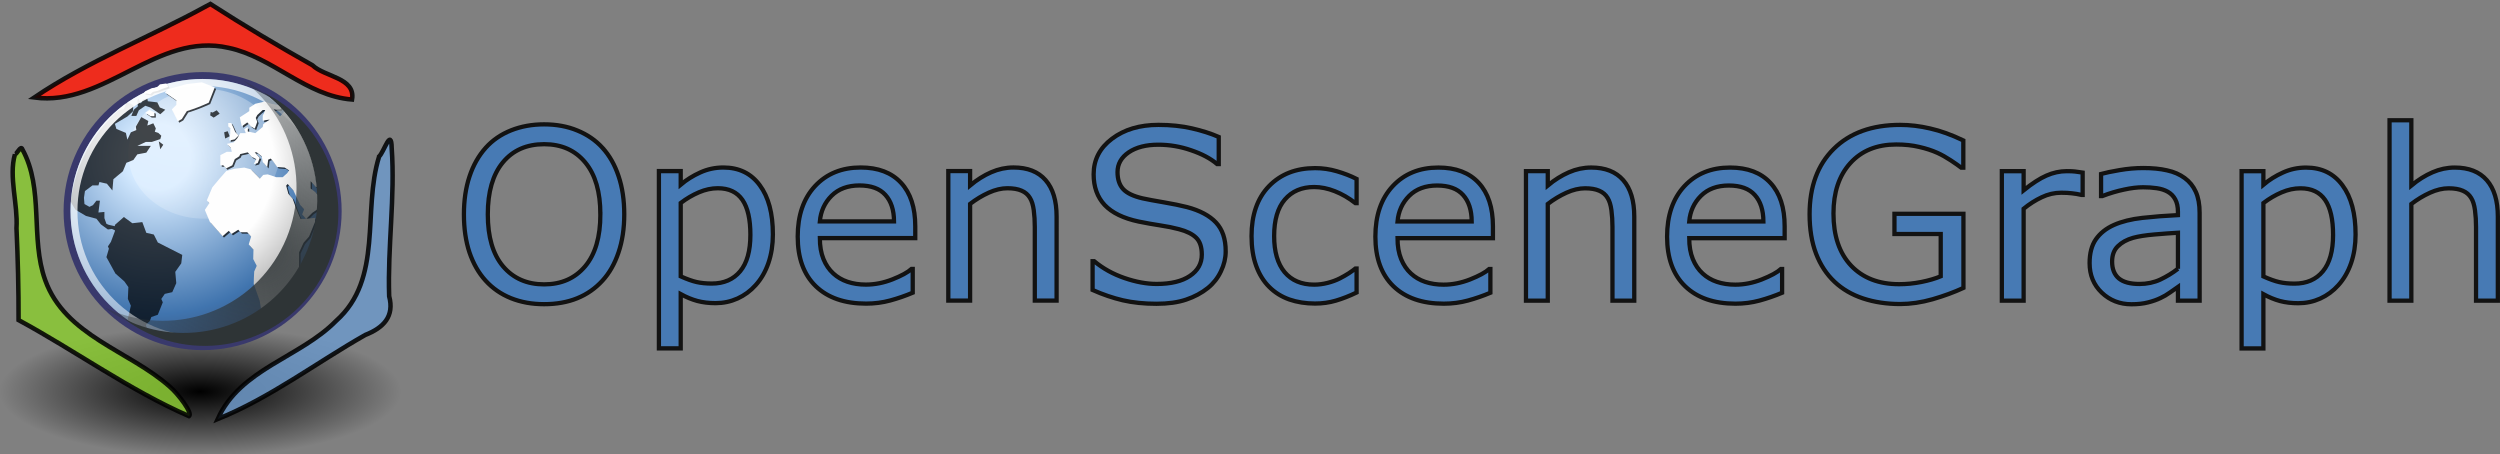 <?xml version="1.0" encoding="UTF-8"?>
<svg width="264.75mm" height="48.11mm" version="1.1" viewBox="0 0 264.75 48.11" xmlns="http://www.w3.org/2000/svg" xmlns:xlink="http://www.w3.org/1999/xlink"><rect x="0" y="0" width="264.75" height="48.11" fill="#808080" stroke="none"/><defs><linearGradient id="linearGradient4750-0-2"><stop stop-color="#fff" offset="0"/><stop stop-color="#fefefe" offset=".379"/><stop stop-color="#1d1d1d" offset="1"/></linearGradient><radialGradient id="radialGradient26216-6" cx="15.116" cy="63.965" r="12.289" gradientTransform="scale(1.644 .608)" gradientUnits="userSpaceOnUse"><stop offset="0"/><stop stop-opacity="0" offset="1"/></radialGradient><radialGradient id="radialGradient26218-4" cx="18.248" cy="15.716" r="29.993" gradientTransform="scale(1 1)" gradientUnits="userSpaceOnUse"><stop stop-color="#d3e9ff" offset="0"/><stop stop-color="#d3e9ff" offset=".155"/><stop stop-color="#4074ae" offset=".75"/><stop stop-color="#36486c" offset="1"/></radialGradient><radialGradient id="radialGradient26220-3" cx="11.827" cy="10.476" r="32.665" gradientTransform="scale(1.179 .848)" gradientUnits="userSpaceOnUse"><stop stop-color="#fff" offset="0"/><stop stop-color="#fff" stop-opacity="0" offset="1"/></radialGradient><radialGradient id="radialGradient26222-7" cx="18.634" cy="17.486" r="40.693" fx="18.934" fy="17.81" gradientTransform="scale(1.037 .964)" gradientUnits="userSpaceOnUse" xlink:href="#linearGradient4750-0-2"/><radialGradient id="radialGradient26304-9" cx="15.601" cy="12.142" r="43.527" gradientTransform="scale(1 1)" gradientUnits="userSpaceOnUse"><stop stop-color="#fff" offset="0"/><stop stop-color="#fff" stop-opacity=".165" offset="1"/></radialGradient><radialGradient id="radialGradient26306-6" cx="299.46" cy="206" r="67.406" gradientTransform="matrix(-1.549 -6.9786e-8 8.5723e-8 -2.316 763.3 683.12)" gradientUnits="userSpaceOnUse"><stop stop-color="#2e3436" offset="0"/><stop stop-color="#2e3436" stop-opacity="0" offset="1"/></radialGradient></defs><g transform="translate(-118.43 -260.26)"><g fill="#3e79bc" opacity=".862" stroke="#000" stroke-width=".453" aria-label="OpenSceneGraph"><path d="m182.23 275.91q1.117 1.228 1.707 3.008 0.602 1.78 0.602 4.04 0 2.259-0.614 4.052-0.602 1.78-1.694 2.971-1.13 1.24-2.677 1.866-1.535 0.626-3.511 0.626-1.928 0-3.511-0.638-1.572-0.638-2.677-1.854t-1.707-2.984q-0.589-1.768-0.589-4.04 0-2.235 0.589-4.003 0.589-1.78 1.719-3.045 1.081-1.203 2.677-1.842 1.608-0.638 3.499-0.638 1.964 0 3.524 0.651 1.572 0.638 2.664 1.829zm-0.221 7.048q0-3.561-1.596-5.488-1.596-1.94-4.359-1.94-2.787 0-4.383 1.94-1.584 1.928-1.584 5.488 0 3.598 1.621 5.513 1.621 1.903 4.346 1.903t4.334-1.903q1.621-1.915 1.621-5.513zm18.27 2.112q0 1.67-0.479 3.057-0.479 1.375-1.351 2.333-0.81 0.909-1.915 1.412-1.093 0.491-2.321 0.491-1.068 0-1.94-0.233-0.859-0.233-1.756-0.724v5.746h-2.308v-18.773h2.308v1.437q0.921-0.774 2.063-1.289 1.154-0.528 2.456-0.528 2.48 0 3.855 1.879 1.387 1.866 1.387 5.194zm-2.382 0.061q0-2.48-0.847-3.708t-2.603-1.228q-0.995 0-2.001 0.43-1.007 0.43-1.928 1.13v7.772q0.982 0.442 1.682 0.602 0.712 0.16 1.608 0.16 1.928 0 3.008-1.302 1.081-1.302 1.081-3.855zm17.459 0.344h-10.105q0 1.265 0.381 2.21 0.381 0.933 1.044 1.535 0.638 0.589 1.51 0.884 0.884 0.295 1.94 0.295 1.4 0 2.812-0.553 1.424-0.565 2.026-1.105h0.123v2.517q-1.166 0.491-2.382 0.823t-2.554 0.332q-3.413 0-5.329-1.842-1.915-1.854-1.915-5.255 0-3.364 1.829-5.341 1.842-1.977 4.838-1.977 2.775 0 4.273 1.621 1.51 1.621 1.51 4.604zm-2.247-1.768q-0.012-1.817-0.921-2.812-0.896-0.995-2.738-0.995-1.854 0-2.959 1.093-1.093 1.093-1.24 2.713zm17.214 8.386h-2.308v-7.809q0-0.945-0.111-1.768-0.111-0.835-0.405-1.302-0.307-0.516-0.884-0.761-0.577-0.258-1.498-0.258-0.945 0-1.977 0.467-1.031 0.467-1.977 1.191v10.24h-2.308v-13.715h2.308v1.522q1.081-0.896 2.235-1.4t2.37-0.503q2.222 0 3.389 1.338t1.166 3.855z"/><path d="m248.23 286.88q0 1.068-0.503 2.112-0.491 1.044-1.387 1.768-0.982 0.786-2.296 1.228-1.302 0.442-3.143 0.442-1.977 0-3.561-0.368-1.572-0.368-3.205-1.093v-3.045h0.172q1.387 1.154 3.205 1.78 1.817 0.626 3.413 0.626 2.259 0 3.511-0.847 1.265-0.847 1.265-2.259 0-1.216-0.602-1.793-0.589-0.577-1.805-0.896-0.921-0.246-2.001-0.405-1.068-0.16-2.271-0.405-2.431-0.516-3.61-1.756-1.166-1.252-1.166-3.254 0-2.296 1.94-3.757 1.94-1.473 4.923-1.473 1.928 0 3.536 0.368 1.608 0.368 2.849 0.909v2.873h-0.172q-1.044-0.884-2.75-1.461-1.694-0.589-3.475-0.589-1.952 0-3.143 0.81-1.179 0.81-1.179 2.087 0 1.142 0.589 1.793t2.075 0.995q0.786 0.172 2.235 0.417 1.449 0.246 2.456 0.503 2.038 0.54 3.07 1.633t1.031 3.057zm13.862 4.359q-1.154 0.553-2.198 0.859-1.031 0.307-2.198 0.307-1.486 0-2.726-0.43-1.24-0.442-2.124-1.326-0.896-0.884-1.387-2.235-0.491-1.351-0.491-3.155 0-3.364 1.842-5.28 1.854-1.915 4.887-1.915 1.179 0 2.308 0.332 1.142 0.332 2.087 0.81v2.566h-0.123q-1.056-0.823-2.186-1.265-1.117-0.442-2.186-0.442-1.964 0-3.106 1.326-1.13 1.314-1.13 3.868 0 2.48 1.105 3.818 1.117 1.326 3.131 1.326 0.7 0 1.424-0.184t1.302-0.479q0.503-0.258 0.945-0.54 0.442-0.295 0.7-0.503h0.123zm14.439-5.758h-10.105q0 1.265 0.381 2.21 0.381 0.933 1.044 1.535 0.638 0.589 1.51 0.884 0.884 0.295 1.94 0.295 1.4 0 2.812-0.553 1.424-0.565 2.026-1.105h0.123v2.517q-1.166 0.491-2.382 0.823t-2.554 0.332q-3.413 0-5.329-1.842-1.915-1.854-1.915-5.255 0-3.364 1.829-5.341 1.842-1.977 4.838-1.977 2.775 0 4.273 1.621 1.51 1.621 1.51 4.604zm-2.247-1.768q-0.012-1.817-0.921-2.812-0.896-0.995-2.738-0.995-1.854 0-2.959 1.093-1.093 1.093-1.24 2.713zm17.214 8.386h-2.308v-7.809q0-0.945-0.111-1.768-0.111-0.835-0.405-1.302-0.307-0.516-0.884-0.761-0.577-0.258-1.498-0.258-0.945 0-1.977 0.467-1.031 0.467-1.977 1.191v10.24h-2.308v-13.715h2.308v1.522q1.081-0.896 2.235-1.4t2.37-0.503q2.222 0 3.389 1.338t1.166 3.855zm15.925-6.618h-10.105q0 1.265 0.381 2.21 0.381 0.933 1.044 1.535 0.638 0.589 1.51 0.884 0.884 0.295 1.94 0.295 1.4 0 2.812-0.553 1.424-0.565 2.026-1.105h0.123v2.517q-1.166 0.491-2.382 0.823t-2.554 0.332q-3.413 0-5.329-1.842-1.915-1.854-1.915-5.255 0-3.364 1.829-5.341 1.842-1.977 4.838-1.977 2.775 0 4.273 1.621 1.51 1.621 1.51 4.604zm-2.247-1.768q-0.012-1.817-0.921-2.812-0.896-0.995-2.738-0.995-1.854 0-2.959 1.093-1.093 1.093-1.24 2.713z"/><path d="m326.36 290.75q-1.498 0.688-3.278 1.203-1.768 0.503-3.426 0.503-2.136 0-3.917-0.589-1.78-0.589-3.033-1.768-1.265-1.191-1.952-2.971-0.688-1.793-0.688-4.187 0-4.383 2.554-6.913 2.566-2.542 7.035-2.542 1.559 0 3.18 0.381 1.633 0.368 3.511 1.265v2.885h-0.221q-0.381-0.295-1.105-0.774-0.724-0.479-1.424-0.798-0.847-0.381-1.928-0.626-1.068-0.258-2.431-0.258-3.07 0-4.862 1.977-1.78 1.964-1.78 5.329 0 3.548 1.866 5.525 1.866 1.964 5.083 1.964 1.179 0 2.345-0.233 1.179-0.233 2.063-0.602v-4.481h-4.899v-2.136h7.305zm12.622-9.847h-0.123q-0.516-0.123-1.007-0.172-0.479-0.061-1.142-0.061-1.068 0-2.063 0.479-0.995 0.467-1.915 1.216v9.736h-2.308v-13.715h2.308v2.026q1.375-1.105 2.419-1.559 1.056-0.467 2.149-0.467 0.602 0 0.872 0.037 0.27 0.025 0.81 0.111zm12.389 11.198h-2.296v-1.461q-0.307 0.209-0.835 0.589-0.516 0.368-1.007 0.589-0.577 0.282-1.326 0.467-0.749 0.196-1.756 0.196-1.854 0-3.143-1.228t-1.289-3.131q0-1.559 0.663-2.517 0.675-0.97 1.915-1.522 1.252-0.553 3.008-0.749 1.756-0.196 3.769-0.295v-0.356q0-0.786-0.282-1.302-0.27-0.516-0.786-0.81-0.491-0.282-1.179-0.381-0.688-0.098-1.437-0.098-0.909 0-2.026 0.246-1.117 0.233-2.308 0.688h-0.123v-2.345q0.675-0.184 1.952-0.405 1.277-0.221 2.517-0.221 1.449 0 2.517 0.246 1.081 0.233 1.866 0.81 0.774 0.565 1.179 1.461 0.405 0.896 0.405 2.222zm-2.296-3.377v-3.818q-1.056 0.061-2.492 0.184-1.424 0.123-2.259 0.356-0.995 0.282-1.608 0.884-0.614 0.589-0.614 1.633 0 1.179 0.712 1.78 0.712 0.589 2.173 0.589 1.216 0 2.222-0.467 1.007-0.479 1.866-1.142zm18.81-3.647q0 1.67-0.479 3.057-0.479 1.375-1.351 2.333-0.81 0.909-1.915 1.412-1.093 0.491-2.321 0.491-1.068 0-1.94-0.233-0.859-0.233-1.756-0.724v5.746h-2.308v-18.773h2.308v1.437q0.921-0.774 2.063-1.289 1.154-0.528 2.456-0.528 2.48 0 3.855 1.879 1.387 1.866 1.387 5.194zm-2.382 0.061q0-2.48-0.847-3.708-0.847-1.228-2.603-1.228-0.995 0-2.001 0.43-1.007 0.43-1.928 1.13v7.772q0.982 0.442 1.682 0.602 0.712 0.16 1.608 0.16 1.928 0 3.008-1.302 1.081-1.302 1.081-3.855zm17.447 6.962h-2.308v-7.809q0-0.945-0.111-1.768-0.111-0.835-0.405-1.302-0.307-0.516-0.884-0.761-0.577-0.258-1.498-0.258-0.945 0-1.977 0.467-1.031 0.467-1.977 1.191v10.24h-2.308v-19.105h2.308v6.913q1.081-0.896 2.235-1.4t2.37-0.503q2.222 0 3.389 1.338t1.166 3.855z"/></g><g transform="matrix(.265 0 0 .265 167.45 168.71)"><g><ellipse transform="matrix(3.975 0 0 3.459 -203.78 367.42)" cx="24.85" cy="38.909" rx="20.203" ry="7.475" fill="url(#radialGradient26216-6)"/><path d="m-33.481 408.03c-6.788 21.66 1.776 48.828-17.201 65.684-14.429 14.687-38.254 19.106-47.302 39.221 20.956-8.455 39.331-22.451 58.975-33.61 7.299-2.885 11.694-7.396 9.544-15.488-0.656-19.737 2.407-39.649 1.01-59.218-0.17-8.376-3.073 1.611-5.027 3.411z" fill="#6d98c7" fill-rule="evenodd" opacity=".869" stroke="#000" stroke-width="1.809"/><path d="m-179.02 407.18c-2.549 8.865 1.243 19.873 0.626 29.486 0.553 12.232 0.864 24.473 0.839 36.718 22.893 12.41 44.254 27.966 68.099 38.387 1.679-1.017-4.364-9.01-7.755-11.83-16.212-14.374-41.731-20.268-49.712-42.529-6.034-16.709-0.386-36.473-9.153-52.316-0.521-1.701-2.166 1.953-2.944 2.085z" fill="#8ac834" fill-rule="evenodd" opacity=".869" stroke="#000" stroke-width="1.809"/></g><g transform="matrix(.792 0 0 .792 -342.04 280.74)"><g transform="matrix(3.527 0 0 3.527 213.89 105.42)"><path d="m43.96 23.485c0 10.71-8.682 19.392-19.39 19.392-10.709 0-19.391-8.682-19.391-19.392 0-10.709 8.682-19.39 19.391-19.39 10.708 0 19.39 8.681 19.39 19.39z" fill="url(#radialGradient26218-4)" stroke="#39396c"/><ellipse transform="matrix(.836 0 0 1 9.887 0)" cx="17.779" cy="15.271" rx="12.93" ry="9.293" fill="url(#radialGradient26220-3)" opacity=".422"/><g transform="matrix(.982 0 0 .982 .121 .233)" fill-opacity=".713"><path d="m44.071 20.714v0l-0.545 0.617c-0.334-0.394-0.709-0.725-1.09-1.07l-0.836 0.123-0.764-0.863v1.068l0.654 0.495 0.435 0.493 0.582-0.658c0.146 0.274 0.291 0.549 0.436 0.823v0.822l-0.655 0.74-1.199 0.823-0.908 0.906-0.582-0.66 0.291-0.74-0.581-0.658-0.981-2.098-0.836-0.945-0.219 0.246 0.328 1.193 0.617 0.699c0.352 1.018 0.701 1.99 1.164 2.963 0.718 0 1.395-0.076 2.107-0.166v0.576l-0.872 2.139-0.8 0.904-0.654 1.4v2.303l0.219 0.906-0.363 0.41-0.801 0.494-0.836 0.699 0.691 0.781-0.945 0.824 0.182 0.533-1.418 1.605h-0.944l-0.8 0.494h-0.51v-0.658l-0.217-1.318c-0.281-0.826-0.574-1.647-0.872-2.467 0-0.606 0.036-1.205 0.072-1.81l0.364-0.822-0.51-0.988 0.037-1.357-0.691-0.781 0.346-1.131-0.562-0.638h-0.982l-0.327-0.37-0.981 0.618-0.399-0.454-0.909 0.782c-0.617-0.7-1.235-1.399-1.853-2.098l-0.727-1.728 0.654-0.986-0.363-0.411 0.799-1.894c0.656-0.816 1.342-1.6 2.035-2.386l1.236-0.329 1.381-0.164 0.945 0.247 1.345 1.356 0.473-0.534 0.653-0.082 1.236 0.411h0.945l0.654-0.576 0.291-0.411-0.655-0.411-1.091-0.082c-0.303-0.42-0.584-0.861-0.943-1.234l-0.364 0.164-0.145 1.07-0.654-0.74-0.144-0.824-0.727-0.574h-0.292l0.728 0.822-0.291 0.74-0.581 0.164 0.363-0.74-0.655-0.328-0.58-0.658-1.092 0.246-0.144 0.328-0.654 0.412-0.363 0.905-0.908 0.452-0.4-0.452h-0.435v-1.481l0.945-0.494h0.727l-0.146-0.575-0.58-0.576 0.981-0.206 0.545-0.616 0.435-0.741h0.801l-0.219-0.575 0.51-0.329v0.658l1.09 0.246 1.09-0.904 0.073-0.412 0.944-0.658c-0.342 0.043-0.684 0.074-1.018 0.165v-0.741l0.363-0.823h-0.363l-0.798 0.74-0.219 0.412 0.219 0.577-0.364 0.986-0.581-0.329-0.508-0.575-0.801 0.575-0.291-1.316 1.381-0.905v-0.494l0.873-0.576 1.381-0.33 0.945 0.33 1.744 0.329-0.435 0.493h-0.945l0.945 0.987 0.727-0.822 0.221-0.362s2.787 2.498 4.38 5.231c1.593 2.733 2.341 5.955 2.341 6.609z"/><path d="m26.07 9.236-0.073 0.493 0.51 0.329 0.871-0.576-0.435-0.494-0.582 0.33-0.29-0.083"/><path d="m26.87 5.863-1.891-0.741-2.18 0.247-2.69 0.74-0.509 0.494 1.672 1.151v0.658l-0.654 0.658 0.873 1.729 0.58-0.33 0.729-1.151c1.123-0.347 2.13-0.741 3.197-1.234l0.873-2.221"/><path d="m28.833 12.775-0.291-0.741-0.51 0.165 0.146 0.904 0.654-0.328"/><path d="m29.123 12.609-0.145 0.988 0.8-0.165 0.581-0.575-0.509-0.494c-0.171-0.455-0.367-0.88-0.581-1.316h-0.435v0.493l0.29 0.329v0.74"/><path d="m18.365 28.242-0.582-1.152-1.09-0.247-0.582-1.562-1.454 0.164-1.235-0.904-1.309 1.151v0.182c-0.396-0.114-0.883-0.13-1.235-0.347l-0.291-0.822v-0.905l-0.872 0.082c0.073-0.576 0.145-1.151 0.218-1.728h-0.509l-0.508 0.658-0.509 0.246-0.727-0.41-0.073-0.905 0.145-0.987 1.091-0.822h0.872l0.145-0.494 1.09 0.246 0.8 0.988 0.145-1.647 1.381-1.151 0.509-1.234 1.018-0.411 0.582-0.822 1.308-0.248 0.655-0.986h-1.963l1.236-0.576h0.872l1.236-0.412 0.145-0.492-0.436-0.412-0.509-0.165 0.145-0.493-0.363-0.74-0.873 0.328 0.145-0.658-1.018-0.576-0.799 1.398 0.072 0.494-0.799 0.33-0.509 1.069-0.218-0.987-1.381-0.576-0.218-0.74 1.817-1.07 0.8-0.74 0.073-0.905-0.436-0.247-0.582-0.083-0.363 0.905s-0.608 0.119-0.764 0.158c-1.996 1.839-6.029 5.81-6.966 13.306 0.037 0.174 0.679 1.182 0.679 1.182l1.526 0.904 1.526 0.412 0.655 0.823 1.017 0.74 0.582-0.082 0.436 0.196v0.133l-0.581 1.563-0.436 0.658 0.145 0.33-0.363 1.232 1.309 2.387 1.308 1.152 0.582 0.822-0.073 1.728 0.436 0.986-0.436 1.893s-0.034-0.012 0.021 0.178c0.056 0.19 2.329 1.451 2.474 1.344 0.144-0.109 0.267-0.205 0.267-0.205l-0.145-0.41 0.581-0.576 0.218-0.576 0.945-0.33 0.727-1.81-0.218-0.492 0.508-0.74 1.091-0.248 0.582-1.316-0.145-1.645 0.872-1.234 0.145-1.234c-1.193-0.592-2.377-1.201-3.562-1.81"/><path d="m16.766 9.565 0.727 0.494h0.582v-0.576l-0.727-0.329-0.582 0.411"/><path d="m14.876 8.907-0.364 0.905h0.727l0.364-0.823c0.314-0.222 0.625-0.445 0.945-0.658l0.727 0.247c0.484 0.329 0.969 0.658 1.454 0.987l0.728-0.658-0.8-0.329-0.364-0.741-1.381-0.165-0.073-0.412-0.654 0.165-0.29 0.576-0.364-0.741-0.145 0.329 0.073 0.823-0.582 0.494"/><g opacity=".75"></g><g opacity=".75"></g><path d="m17.492 6.85 0.364-0.329 0.727-0.165c0.498-0.242 0.998-0.405 1.526-0.576l-0.29-0.494-0.939 0.135-0.443 0.442-0.731 0.106-0.65 0.305-0.316 0.153-0.193 0.258 0.944 0.164"/><path d="m18.728 14.666 0.436-0.658-0.655-0.493 0.218 1.151"/></g><g transform="matrix(.982 0 0 .982 -.081 .031)" color="#000000" fill="url(#radialGradient26222-7)" stroke-width="1.018"><g color="#000000" fill="url(#radialGradient26222-7)"><g color="#000000"><path d="m44.071 20.714v0l-0.545 0.617c-0.334-0.394-0.709-0.725-1.09-1.07l-0.836 0.123-0.764-0.863v1.068l0.654 0.495 0.435 0.493 0.582-0.658c0.146 0.274 0.291 0.549 0.436 0.823v0.822l-0.655 0.74-1.199 0.823-0.908 0.906-0.582-0.66 0.291-0.74-0.581-0.658-0.981-2.098-0.836-0.945-0.219 0.246 0.328 1.193 0.617 0.699c0.352 1.018 0.701 1.99 1.164 2.963 0.718 0 1.395-0.076 2.107-0.166v0.576l-0.872 2.139-0.8 0.904-0.654 1.4v2.303l0.219 0.906-0.363 0.41-0.801 0.494-0.836 0.699 0.691 0.781-0.945 0.824 0.182 0.533-1.418 1.605h-0.944l-0.8 0.494h-0.51v-0.658l-0.217-1.318c-0.281-0.826-0.574-1.647-0.872-2.467 0-0.606 0.036-1.205 0.072-1.81l0.364-0.822-0.51-0.988 0.037-1.357-0.691-0.781 0.346-1.131-0.562-0.638h-0.982l-0.327-0.37-0.981 0.618-0.399-0.454-0.909 0.782c-0.617-0.7-1.235-1.399-1.853-2.098l-0.727-1.728 0.654-0.986-0.363-0.411 0.799-1.894c0.656-0.816 1.342-1.6 2.035-2.386l1.236-0.329 1.381-0.164 0.945 0.247 1.345 1.356 0.473-0.534 0.653-0.082 1.236 0.411h0.945l0.654-0.576 0.291-0.411-0.655-0.411-1.091-0.082c-0.303-0.42-0.584-0.861-0.943-1.234l-0.364 0.164-0.145 1.07-0.654-0.74-0.144-0.824-0.727-0.574h-0.292l0.728 0.822-0.291 0.74-0.581 0.164 0.363-0.74-0.655-0.328-0.58-0.658-1.092 0.246-0.144 0.328-0.654 0.412-0.363 0.905-0.908 0.452-0.4-0.452h-0.435v-1.481l0.945-0.494h0.727l-0.146-0.575-0.58-0.576 0.981-0.206 0.545-0.616 0.435-0.741h0.801l-0.219-0.575 0.51-0.329v0.658l1.09 0.246 1.09-0.904 0.073-0.412 0.944-0.658c-0.342 0.043-0.684 0.074-1.018 0.165v-0.741l0.363-0.823h-0.363l-0.798 0.74-0.219 0.412 0.219 0.577-0.364 0.986-0.581-0.329-0.508-0.575-0.801 0.575-0.291-1.316 1.381-0.905v-0.494l0.873-0.576 1.381-0.33 0.945 0.33 1.744 0.329-0.435 0.493h-0.945l0.945 0.987 0.727-0.822 0.221-0.362s2.787 2.498 4.38 5.231c1.593 2.733 2.341 5.955 2.341 6.609z" color="#000000"/><path d="m26.07 9.236-0.073 0.493 0.51 0.329 0.871-0.576-0.435-0.494-0.582 0.33-0.29-0.083" color="#000000"/><path d="m26.87 5.863-1.891-0.741-2.18 0.247-2.69 0.74-0.509 0.494 1.672 1.151v0.658l-0.654 0.658 0.873 1.729 0.58-0.33 0.729-1.151c1.123-0.347 2.13-0.741 3.197-1.234l0.873-2.221" color="#000000"/><path d="m28.833 12.775-0.291-0.741-0.51 0.165 0.146 0.904 0.654-0.328" color="#000000"/><path d="m29.123 12.609-0.145 0.988 0.8-0.165 0.581-0.575-0.509-0.494c-0.171-0.455-0.367-0.88-0.581-1.316h-0.435v0.493l0.29 0.329v0.74" color="#000000"/><path d="m18.365 28.242-0.582-1.152-1.09-0.247-0.582-1.562-1.454 0.164-1.235-0.904-1.309 1.151v0.182c-0.396-0.114-0.883-0.13-1.235-0.347l-0.291-0.822v-0.905l-0.872 0.082c0.073-0.576 0.145-1.151 0.218-1.728h-0.509l-0.508 0.658-0.509 0.246-0.727-0.41-0.073-0.905 0.145-0.987 1.091-0.822h0.872l0.145-0.494 1.09 0.246 0.8 0.988 0.145-1.647 1.381-1.151 0.509-1.234 1.018-0.411 0.582-0.822 1.308-0.248 0.655-0.986h-1.963l1.236-0.576h0.872l1.236-0.412 0.145-0.492-0.436-0.412-0.509-0.165 0.145-0.493-0.363-0.74-0.873 0.328 0.145-0.658-1.018-0.576-0.799 1.398 0.072 0.494-0.799 0.33-0.509 1.069-0.218-0.987-1.381-0.576-0.218-0.74 1.817-1.07 0.8-0.74 0.073-0.905-0.436-0.247-0.582-0.083-0.363 0.905s-0.608 0.119-0.764 0.158c-1.996 1.839-6.029 5.81-6.966 13.306 0.037 0.174 0.679 1.182 0.679 1.182l1.526 0.904 1.526 0.412 0.655 0.823 1.017 0.74 0.582-0.082 0.436 0.196v0.133l-0.581 1.563-0.436 0.658 0.145 0.33-0.363 1.232 1.309 2.387 1.308 1.152 0.582 0.822-0.073 1.728 0.436 0.986-0.436 1.893s-0.034-0.012 0.021 0.178c0.056 0.19 2.329 1.451 2.474 1.344 0.144-0.109 0.267-0.205 0.267-0.205l-0.145-0.41 0.581-0.576 0.218-0.576 0.945-0.33 0.727-1.81-0.218-0.492 0.508-0.74 1.091-0.248 0.582-1.316-0.145-1.645 0.872-1.234 0.145-1.234c-1.193-0.592-2.377-1.201-3.562-1.81" color="#000000"/><path d="m16.766 9.565 0.727 0.494h0.582v-0.576l-0.727-0.329-0.582 0.411" color="#000000"/><path d="m14.876 8.907-0.364 0.905h0.727l0.364-0.823c0.314-0.222 0.625-0.445 0.945-0.658l0.727 0.247c0.484 0.329 0.969 0.658 1.454 0.987l0.728-0.658-0.8-0.329-0.364-0.741-1.381-0.165-0.073-0.412-0.654 0.165-0.29 0.576-0.364-0.741-0.145 0.329 0.073 0.823-0.582 0.494" color="#000000"/></g><g color="#000000" opacity=".75"></g><g color="#000000"></g><g color="#000000" opacity=".75"></g><g color="#000000"><path d="m17.492 6.85 0.364-0.329 0.727-0.165c0.498-0.242 0.998-0.405 1.526-0.576l-0.29-0.494-0.939 0.135-0.443 0.442-0.731 0.106-0.65 0.305-0.316 0.153-0.193 0.258 0.944 0.164" color="#000000"/><path d="m18.728 14.666 0.436-0.658-0.655-0.493 0.218 1.151" color="#000000"/></g></g></g><path d="m42.975 23.486c0 10.166-8.241 18.407-18.406 18.407-10.165 0-18.406-8.241-18.406-18.407 0-10.165 8.241-18.406 18.406-18.406 10.164 0 18.406 8.24 18.406 18.406z" fill="none" stroke="url(#radialGradient26304-9)"/></g><g transform="rotate(-56.337 300.97 187.43)"><path d="m366.93 179.95c-1.901 35.503-31.307 63.75-67.281 63.75-34.198 0-62.438-25.544-66.781-58.562-0.065 1.211-0.125 2.429-0.125 3.656 0 37.201 30.205 67.406 67.406 67.406s67.406-30.205 67.406-67.406c0-3.004-0.244-5.944-0.625-8.844z" fill="#2e3436"/><path d="m366.24 167.87c-1.901 35.503-31.307 63.75-67.281 63.75-34.198 0-62.438-25.544-66.781-58.562-0.065 1.211-0.125 2.429-0.125 3.656 0 37.201 30.205 67.406 67.406 67.406s67.406-30.205 67.406-67.406c0-3.004-0.244-5.944-0.625-8.844z" fill="url(#radialGradient26306-6)"/></g></g><path d="m-102.42 347.87c-22.77 12.514-47.391 22.012-68.897 36.575 28.202 3.769 49.122-26.387 77.686-19.847 17.569 3.672 31.095 19.264 49.334 20.65 1.486-8.752-10.94-8.975-15.83-13.704-13.746-7.743-27.431-15.876-40.781-24.478l-1.512 0.803z" fill="#fe1f0e" fill-rule="evenodd" opacity=".869" stroke="#000" stroke-width="1.809"/></g></g></svg>
